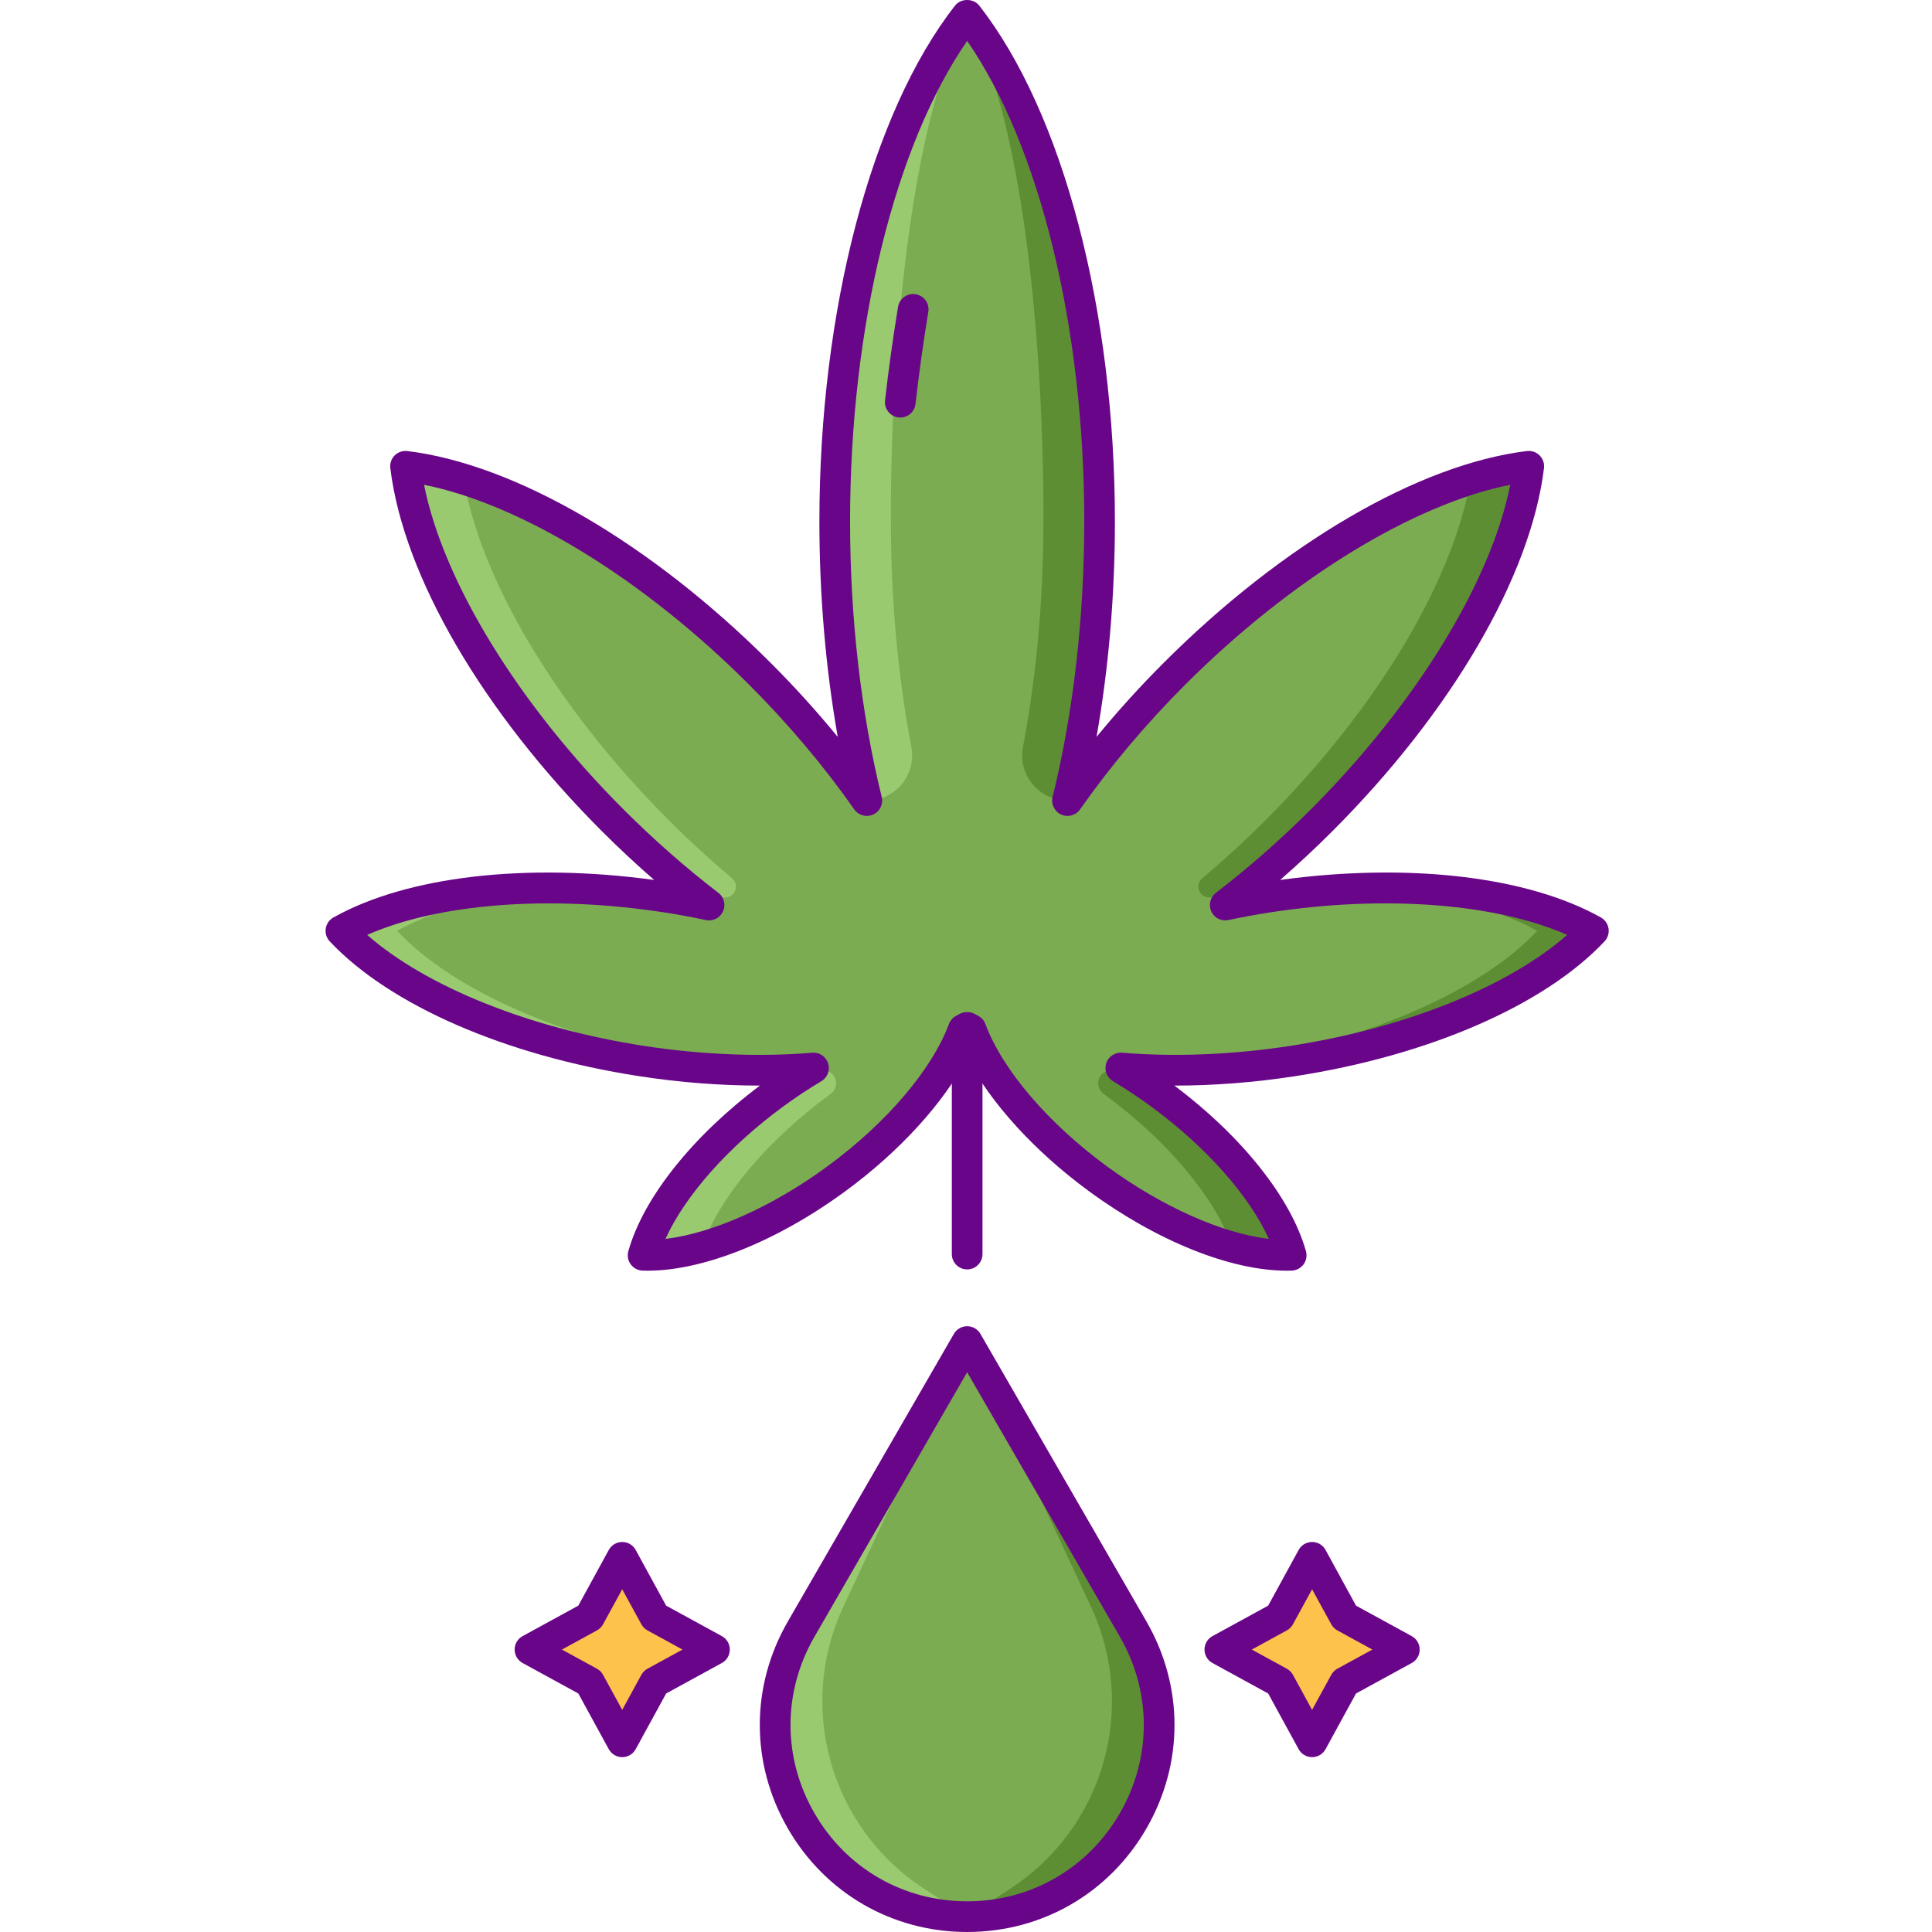 <svg height="503pt" viewBox="-84 0 503 503.92" width="503pt" xmlns="http://www.w3.org/2000/svg"><path d="m252.766 276.738c34.906-5.379 64.035-18.668 78.379-33.945-18.277-10.25-50.059-14.145-84.965-8.762-3.766.578-7.449 1.27-11.066 2.023 8.465-6.5 16.902-13.859 25.086-22.043 31.301-31.305 50.91-66.324 54.09-92.395-26.074 3.18-61.09 22.785-92.395 54.09-10.77 10.77-20.113 21.977-27.926 33.109 5.336-21.633 8.375-46.43 8.375-72.805 0-56.457-13.898-105.711-34.543-132.094-20.641 26.383-34.539 75.637-34.539 132.094 0 26.371 3.035 51.172 8.371 72.805-7.809-11.133-17.156-22.34-27.922-33.109-31.305-31.305-66.324-50.91-92.398-54.09 3.184 26.074 22.789 61.09 54.094 92.395 8.184 8.184 16.621 15.543 25.082 22.043-3.617-.754-7.301-1.445-11.062-2.023-34.906-5.383-66.688-1.488-84.965 8.762 14.34 15.277 43.473 28.566 78.379 33.945 15.949 2.461 31.23 2.965 44.887 1.824-3.43 2.055-6.875 4.332-10.285 6.832-18.062 13.234-30.562 29.23-34.164 42.02 13.281.422 32.297-6.68 50.359-19.918 16.668-12.215 28.582-26.773 33.156-39 .266-.145.559-.277.82-.422.062.008.125.02.188.027.062-.008.129-.02.188-.027.266.145.555.277.824.422 4.57 12.227 16.484 26.785 33.152 39 18.062 13.234 37.082 20.336 50.359 19.918-3.598-12.789-16.102-28.781-34.164-42.02-3.41-2.5-6.852-4.777-10.285-6.832 13.656 1.141 28.938.637 44.891-1.824zm0 0" fill="#7bac51"/><g fill="#99ca6f"><path d="m36.473 124.996c4.379 25.672 23.617 59.043 53.586 89.016 5.387 5.387 10.883 10.414 16.422 15.078 2.207 1.855.559 5.398-2.289 4.957-.039-.008-.078-.012-.117-.02-2.48-.383-4.945-.707-7.391-.996-7.184-5.742-14.324-12.066-21.281-19.02-31.301-31.305-50.906-66.32-54.09-92.395 4.781.582 9.859 1.723 15.16 3.379zm0 0"/><path d="m65.957 231.773c-19.129.797-35.559 4.695-46.84 11.02 14.34 15.277 43.473 28.566 78.375 33.945 7.879 1.215 15.59 1.949 23.023 2.246-11.742.469-24.473-.207-37.676-2.246-34.906-5.379-64.035-18.668-78.379-33.945 14.07-7.891 36.156-11.992 61.496-11.02zm0 0"/><path d="m117.441 285.395c3.105-2.273 6.234-4.355 9.359-6.262 1.125.008 2.238.008 3.348-.004 3.355-.039 4.758 4.211 2.051 6.191-.035.023-.07.051-.102.074-17.059 12.5-29.148 27.457-33.473 39.855-5.605 1.555-10.816 2.309-15.348 2.164 3.602-12.789 16.102-28.781 34.164-42.02zm0 0"/><path d="m141.633 208.816c7.398 0 12.992-6.719 11.609-13.988-3.43-18.094-5.328-37.965-5.328-58.816 0 0-1.215-91.285 19.887-132.09-20.641 26.379-34.539 75.637-34.539 132.09 0 17.012 1.277 33.352 3.605 48.625zm0 0"/></g><path d="m299.129 124.996c-4.375 25.672-23.613 59.043-53.586 89.016-5.387 5.387-10.883 10.414-16.422 15.078-2.207 1.855-.559 5.398 2.289 4.957.039-.008.078-.012.117-.02 2.484-.383 4.945-.707 7.391-.996 7.184-5.742 14.324-12.066 21.281-19.02 31.301-31.305 50.91-66.324 54.09-92.395-4.777.582-9.855 1.723-15.16 3.379zm0 0" fill="#5d8e33"/><path d="m269.645 231.773c19.129.797 35.562 4.695 46.844 11.02-14.344 15.277-43.473 28.566-78.379 33.945-7.875 1.215-15.586 1.949-23.02 2.246 11.742.469 24.469-.207 37.676-2.246 34.902-5.379 64.035-18.668 78.375-33.945-14.07-7.891-36.156-11.992-61.496-11.02zm0 0" fill="#5d8e33"/><path d="m218.16 285.395c-3.102-2.273-6.23-4.355-9.359-6.262-1.121.008-2.238.008-3.344-.004-3.355-.039-4.762 4.211-2.051 6.191.035.023.066.051.102.074 17.059 12.5 29.145 27.457 33.473 39.855 5.602 1.555 10.812 2.309 15.348 2.164-3.602-12.789-16.102-28.781-34.168-42.02zm0 0" fill="#5d8e33"/><path d="m193.973 208.816c-7.402 0-12.992-6.719-11.613-13.988 3.434-18.094 5.328-37.965 5.328-58.816 0 0 1.215-91.285-19.887-132.09 20.645 26.379 34.543 75.637 34.543 132.09 0 17.012-1.281 33.352-3.609 48.625zm0 0" fill="#5d8e33"/><path d="m167.801 331.098c-2.207 0-4-1.793-4-4v-59.121c0-2.207 1.793-4 4-4 2.211 0 4 1.793 4 4v59.121c0 2.207-1.789 4-4 4zm0 0" fill="#690589"/><path d="m251.176 331.434c-14.625 0-33.781-7.672-51.574-20.711-14.152-10.371-25.617-22.977-31.797-34.758-6.184 11.781-17.645 24.387-31.797 34.758-18.32 13.422-38.105 21.168-52.855 20.691-1.227-.039-2.375-.641-3.102-1.633-.727-.992-.957-2.266-.621-3.449 3.91-13.883 16.691-29.941 34.32-43.18-10.242 0-20.77-.797-31.52-2.457-34.902-5.379-65.066-18.527-80.688-35.164-.84-.898-1.223-2.133-1.035-3.348.184-1.215.922-2.277 1.992-2.879 19.172-10.75 50.227-14.344 83.668-9.789-4.648-4.043-9.195-8.277-13.594-12.676-31.145-31.145-51.793-66.562-55.23-94.742-.148-1.219.273-2.441 1.141-3.309.871-.871 2.09-1.285 3.312-1.145 28.176 3.438 63.594 24.086 94.742 55.234 6.223 6.223 12.078 12.688 17.512 19.332-3.148-17.832-4.789-36.949-4.789-56.199 0-55.102 13.559-106.66 35.387-134.559 1.516-1.938 4.789-1.938 6.301 0 21.832 27.898 35.391 79.457 35.391 134.559 0 19.25-1.641 38.367-4.793 56.199 5.438-6.645 11.293-13.109 17.516-19.332 31.145-31.148 66.562-51.797 94.738-55.234 1.23-.148 2.445.273 3.312 1.145.871.867 1.293 2.09 1.145 3.309-3.441 28.18-24.09 63.594-55.234 94.742-4.398 4.395-8.945 8.633-13.594 12.672 33.441-4.555 64.496-.957 83.668 9.789 1.07.602 1.805 1.664 1.996 2.879.188 1.219-.199 2.453-1.039 3.352-15.621 16.633-45.785 29.781-80.688 35.164-10.75 1.656-21.367 2.469-31.52 2.457 17.629 13.238 30.414 29.293 34.32 43.18.336 1.184.105 2.457-.621 3.449-.73.992-1.871 1.594-3.102 1.633-.414.012-.84.02-1.27.02zm-123.445-56.867c1.723 0 3.27 1.109 3.805 2.773.57 1.773-.156 3.703-1.754 4.66-3.371 2.012-6.727 4.238-9.977 6.621-14.332 10.504-25.602 23.273-30.691 34.52 12.254-1.469 27.828-8.363 42.16-18.871 15.414-11.293 27.289-25.191 31.773-37.172.34-.914 1.004-1.672 1.863-2.129l.762-.391c.746-.414 1.602-.578 2.449-.469.637.031 1.297.184 1.812.469l.762.391c.859.457 1.523 1.215 1.863 2.129 4.48 11.98 16.359 25.879 31.773 37.172 14.332 10.504 29.906 17.402 42.16 18.871-5.09-11.246-16.359-24.012-30.691-34.52-3.242-2.375-6.602-4.605-9.977-6.621-1.598-.957-2.324-2.887-1.754-4.66.57-1.77 2.289-2.914 4.141-2.762 13.734 1.148 28.93.523 43.945-1.789 29.93-4.617 56.883-15.512 72.141-28.941-18.594-8.207-47.574-10.477-77.508-5.867-3.449.535-7 1.184-10.855 1.992-1.82.387-3.672-.551-4.453-2.246-.781-1.699-.281-3.707 1.199-4.844 8.555-6.57 16.863-13.875 24.691-21.699 27.516-27.516 47.027-59.414 52.09-84.738-25.324 5.062-57.219 24.57-84.738 52.09-10.285 10.285-19.527 21.246-27.473 32.578-1.105 1.578-3.176 2.137-4.934 1.344-1.75-.797-2.688-2.73-2.223-4.602 5.398-21.895 8.254-46.738 8.254-71.848 0-50.645-11.617-97.938-30.543-125.34-18.93 27.402-30.543 74.695-30.543 125.34 0 25.113 2.855 49.957 8.254 71.848.461 1.871-.473 3.801-2.227 4.602-1.758.793-3.824.23-4.93-1.344-7.949-11.332-17.191-22.293-27.477-32.578-27.52-27.516-59.414-47.027-84.738-52.086 5.062 25.324 24.574 57.219 52.09 84.734 7.828 7.828 16.137 15.129 24.691 21.703 1.48 1.137 1.977 3.145 1.199 4.84-.777 1.695-2.633 2.633-4.453 2.246-3.855-.805-7.402-1.457-10.855-1.988-29.934-4.613-58.914-2.344-77.508 5.863 15.258 13.43 42.211 24.328 72.141 28.941 15.016 2.312 30.215 2.938 43.945 1.793.113-.012.223-.016.336-.016zm0 0" fill="#690589"/><path d="m150.363 108.902c-.152 0-.305-.008-.461-.023-2.195-.25-3.77-2.234-3.52-4.43.938-8.23 2.082-16.445 3.395-24.406.359-2.176 2.395-3.664 4.598-3.293 2.18.359 3.656 2.418 3.293 4.598-1.289 7.832-2.414 15.91-3.34 24.008-.23 2.043-1.961 3.547-3.965 3.547zm0 0" fill="#690589"/><path d="m167.801 499.918c-38.488 0-62.543-41.664-43.301-75l43.301-75 43.305 75c19.242 33.336-4.812 75-43.305 75zm0 0" fill="#7bac51"/><path d="m178.996 492.652-11.195 7.266c38.492 0 62.547-41.664 43.305-75l-43.305-75 32.289 69.152c12.305 26.355 3.309 57.75-21.094 73.582zm0 0" fill="#5d8e33"/><path d="m156.605 492.652 11.195 7.266c-38.488 0-62.543-41.664-43.301-75l43.301-75-32.285 69.152c-12.309 26.355-3.309 57.75 21.09 73.582zm0 0" fill="#99ca6f"/><path d="m167.801 503.918c-19.52 0-37.004-10.094-46.766-27-9.762-16.906-9.758-37.09 0-54l43.301-75c.715-1.238 2.035-2 3.465-2 1.426 0 2.75.762 3.465 2l43.297 75c9.762 16.906 9.762 37.094 0 54-9.754 16.906-27.238 27-46.762 27zm0-146-39.836 69c-8.316 14.402-8.316 31.598 0 46 8.312 14.402 23.207 23 39.836 23 16.633 0 31.523-8.598 39.84-23 8.312-14.402 8.312-31.598-.004-46zm0 0" fill="#690589"/><path d="m86.34 421.746 15.555 8.508-15.555 8.508-8.508 15.555-8.508-15.555-15.555-8.508 15.555-8.508 8.508-15.555zm0 0" fill="#fcc24c"/><path d="m77.832 458.316c-1.461 0-2.805-.797-3.508-2.082l-7.945-14.527-14.527-7.945c-1.285-.703-2.082-2.047-2.082-3.512 0-1.461.797-2.805 2.082-3.508l14.527-7.945 7.945-14.527c.703-1.285 2.047-2.082 3.508-2.082 1.465 0 2.809.797 3.512 2.082l7.945 14.527 14.527 7.945c1.285.703 2.082 2.047 2.082 3.508 0 1.465-.797 2.809-2.082 3.512l-14.527 7.945-7.945 14.527c-.703 1.285-2.047 2.082-3.512 2.082zm-15.727-28.062 9.137 4.996c.672.371 1.223.918 1.59 1.59l5 9.141 4.996-9.141c.371-.672.922-1.223 1.59-1.59l9.141-4.996-9.141-5c-.668-.367-1.219-.918-1.59-1.59l-4.996-9.137-5 9.137c-.367.672-.918 1.227-1.59 1.59zm0 0" fill="#690589"/><path d="m266.277 421.746 15.555 8.508-15.555 8.508-8.504 15.555-8.508-15.555-15.559-8.508 15.559-8.508 8.508-15.555zm0 0" fill="#fcc24c"/><path d="m257.77 458.316c-1.461 0-2.809-.797-3.508-2.082l-7.949-14.527-14.527-7.945c-1.285-.703-2.078-2.047-2.078-3.512 0-1.461.797-2.805 2.078-3.508l14.527-7.945 7.949-14.527c.699-1.285 2.043-2.082 3.508-2.082 1.465 0 2.809.797 3.512 2.082l7.945 14.527 14.527 7.945c1.281.703 2.078 2.047 2.078 3.508 0 1.465-.793 2.809-2.078 3.512l-14.527 7.945-7.945 14.527c-.703 1.285-2.047 2.082-3.512 2.082zm-15.727-28.062 9.141 4.996c.668.371 1.219.918 1.59 1.59l4.996 9.141 5-9.141c.367-.672.918-1.223 1.59-1.59l9.137-4.996-9.137-5c-.672-.367-1.223-.918-1.59-1.59l-5-9.137-4.996 9.137c-.371.672-.922 1.227-1.59 1.59zm0 0" fill="#690589"/></svg>
